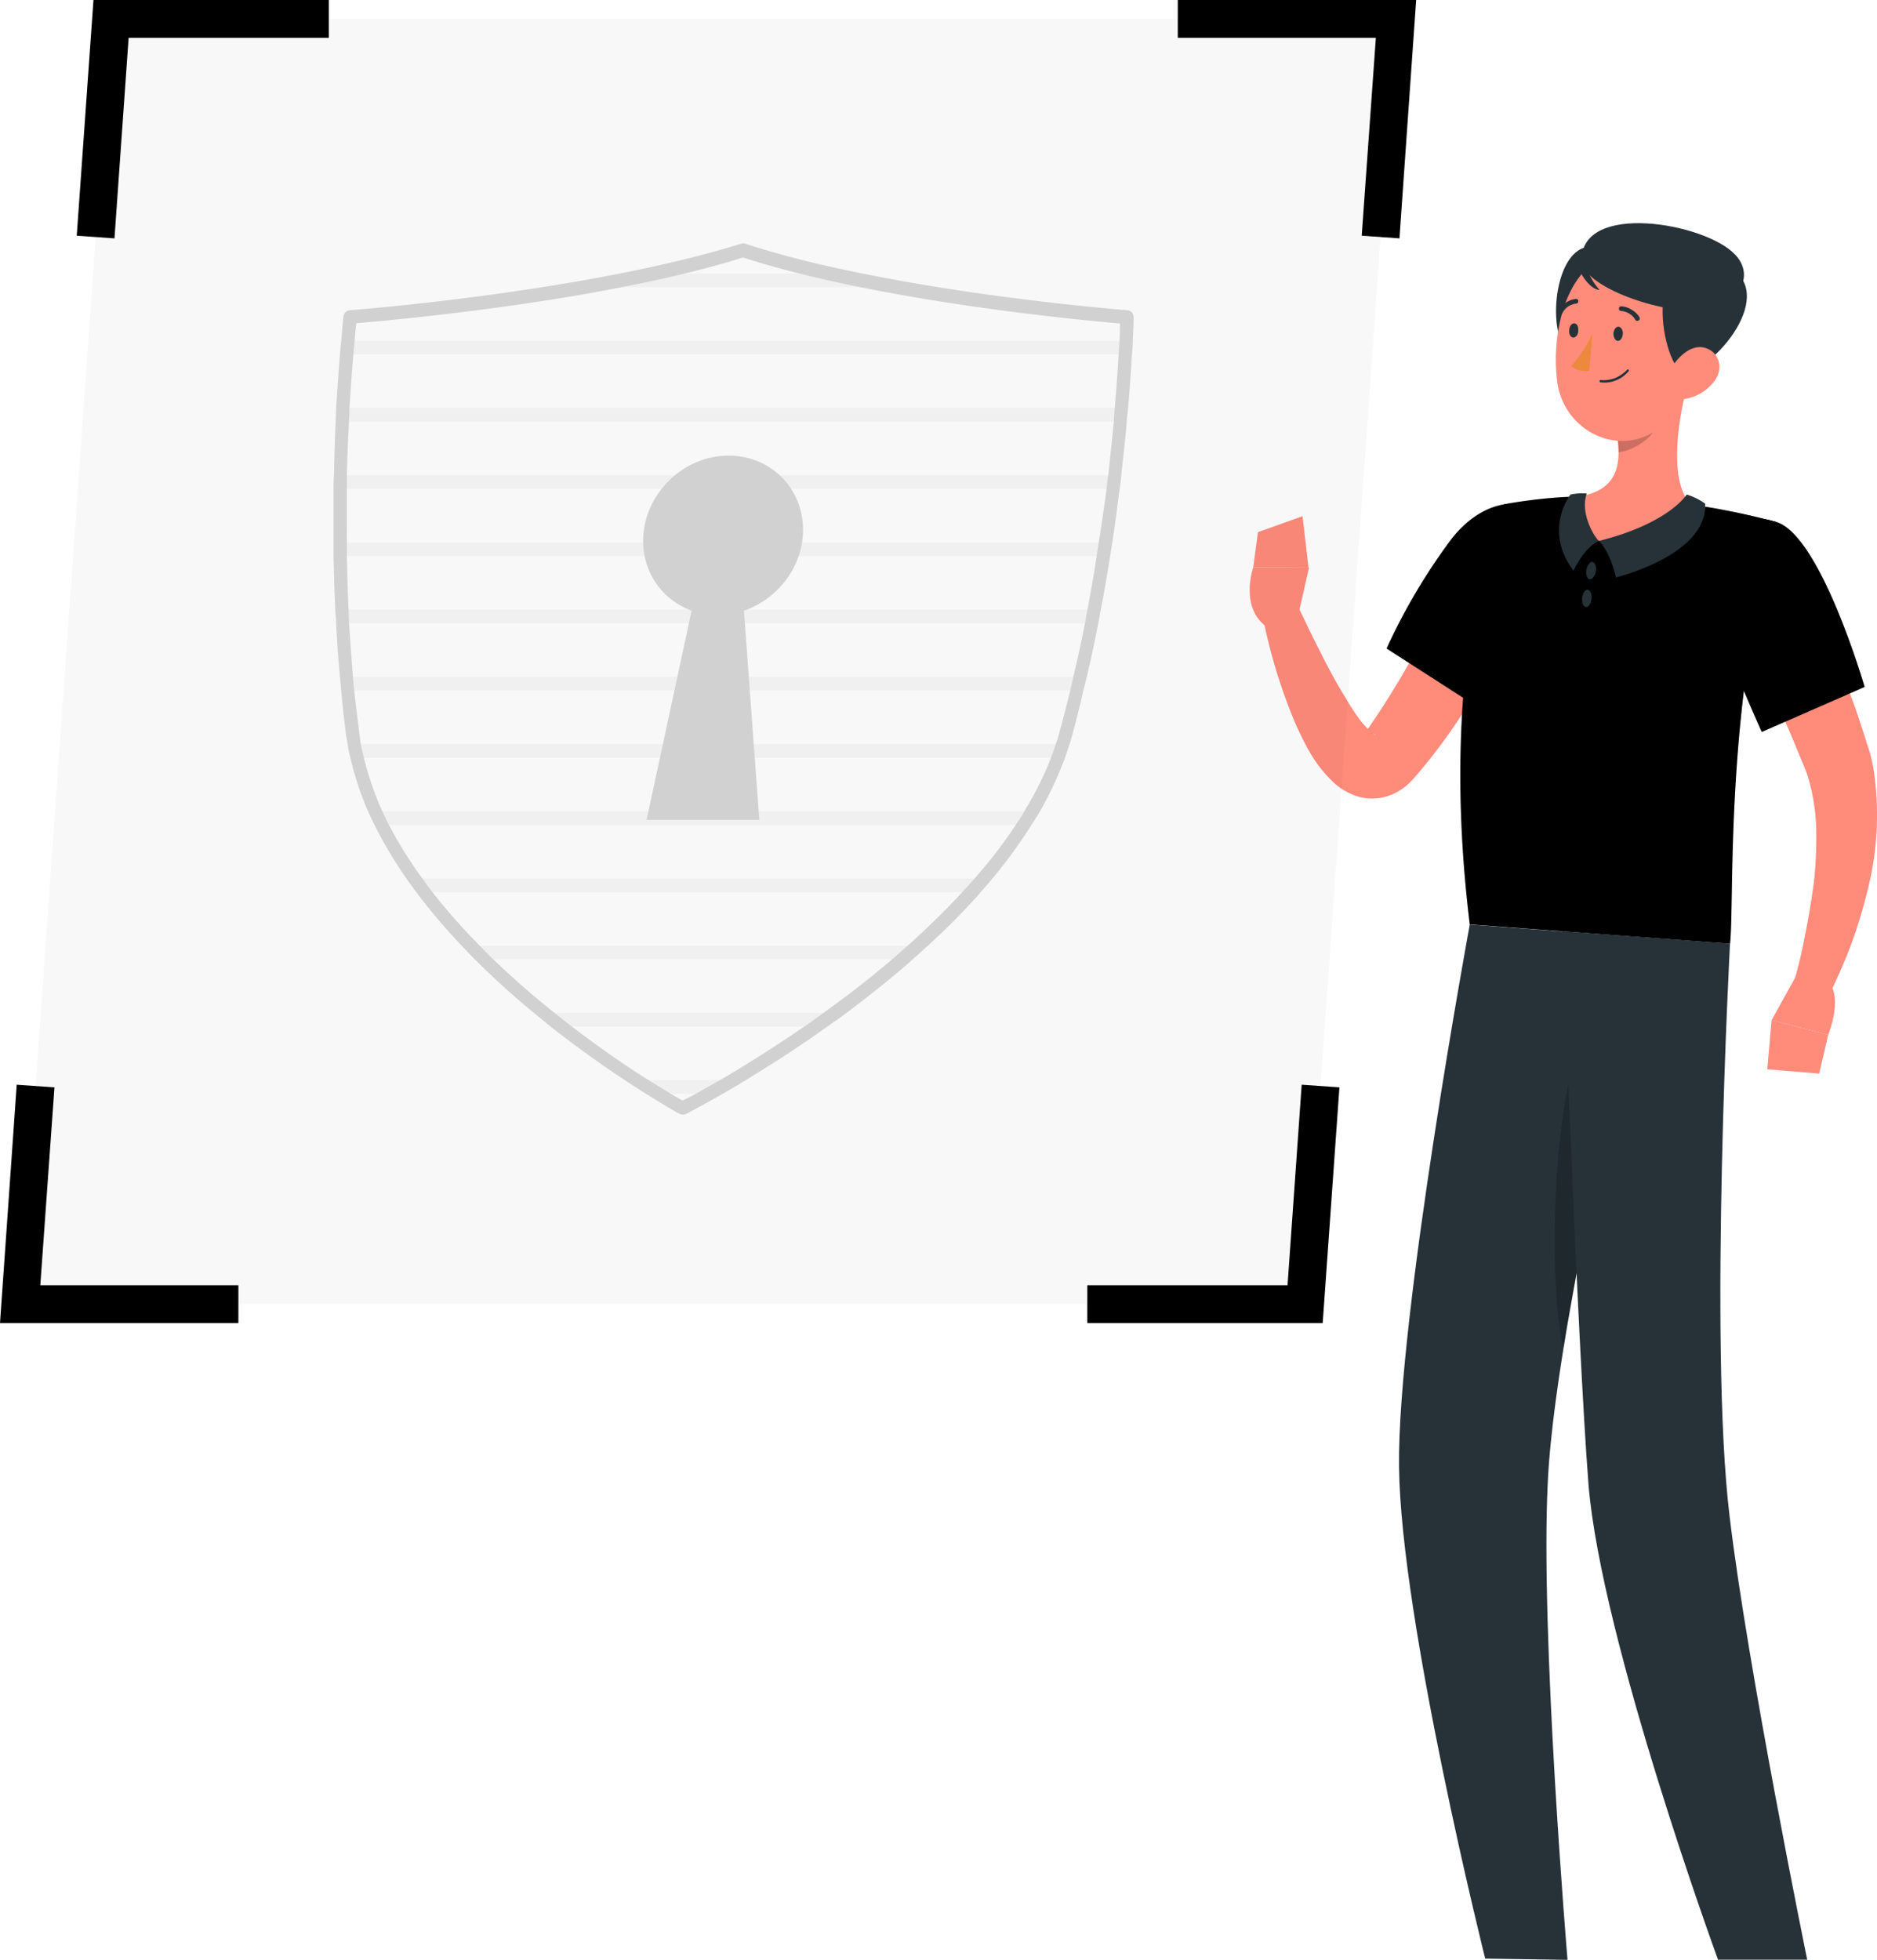 <svg xmlns="http://www.w3.org/2000/svg" width="437.782" height="457.01" viewBox="0 0 437.782 457.01">
  <g id="Group_99926" data-name="Group 99926" transform="translate(-11270 -684)">
    <path id="Path_190433" data-name="Path 190433" d="M11629,817.5a255.061,255.061,0,0,1-12,23.345c-2.2,3.783-4.5,7.537-7,11.22a123.928,123.928,0,0,1-8.1,10.893l-1.1,1.332-.6.665c-.2.227-.3.4-.7.808a13.607,13.607,0,0,1-6,3.938,11.85,11.85,0,0,1-8.3-.524,14.828,14.828,0,0,1-4.7-3.244,30.137,30.137,0,0,1-5-6.516c-1.2-2.048-2.2-4.157-3.2-6.318a125.719,125.719,0,0,1-7.8-25.442l8.1-2.535c1.8,3.711,3.6,7.55,5.5,11.205,1.8,3.654,3.8,7.309,5.9,10.666a46.785,46.785,0,0,0,3.1,4.746,18.307,18.307,0,0,0,3.2,3.343c.4.326.7.4.5.255a2.008,2.008,0,0,0-.7-.241,3.28,3.28,0,0,0-1.3.1c-.9.269-1,.468-.9.284l1.6-2.168A207.548,207.548,0,0,0,11602,832.5c3.9-7.239,7.7-14.8,11.2-22.127Z" fill="#ff8b7b"/>
    <path id="Path_190434" data-name="Path 190434" d="M11633.7,810.371c3,10.426-18.5,38.857-18.5,38.857l-21.8-14a139.831,139.831,0,0,1,15.1-25.5C11617.4,798.3,11630.3,798.925,11633.7,810.371Z"/>
    <path id="Path_190435" data-name="Path 190435" d="M11633.7,810.371c3,10.426-18.5,38.857-18.5,38.857l-21.8-14a139.831,139.831,0,0,1,15.1-25.5C11617.4,798.3,11630.3,798.925,11633.7,810.371Z" opacity="0.2"/>
    <path id="Path_190436" data-name="Path 190436" d="M11620.4,822.612c-4.5,1.912-11,12.749-14.5,20.682l9.3,5.935a170.912,170.912,0,0,0,13.8-21.758C11626.1,824.269,11622.8,821.606,11620.4,822.612Z" opacity="0.2"/>
    <path id="Path_190437" data-name="Path 190437" d="M11572.4,829.2l2.9-12.82-13-.1s-3.4,9.633,3.5,14.166Z" fill="#ff8b7b"/>
    <path id="Path_190438" data-name="Path 190438" d="M11573.8,804.365l-10.4,3.726-1.1,8.188,12.9.1Z" fill="#ff8b7b"/>
    <path id="Path_190439" data-name="Path 190439" d="M11684.4,805.754c-12.3,43.191-9.8,89.031-10.9,98.31-8.9-.638-42.4-3.145-60.7-4.505-7.9-64.723,8-97.97,8-97.97s3.9-.751,9.2-1.3c1.7-.17,3.5-.312,5.3-.411,1.1,0,2.1-.1,3.2-.113a228.445,228.445,0,0,1,25.8,1.912c1.6.2,3.2.453,4.8.708s2.9.525,4.3.794C11679.6,804.408,11684.4,805.754,11684.4,805.754Z"/>
    <path id="Path_190440" data-name="Path 190440" d="M11684.4,805.754c-12.3,43.191-9.8,89.031-10.9,98.31-8.9-.638-42.4-3.145-60.7-4.505-7.9-64.723,8-97.97,8-97.97s3.9-.751,9.2-1.3c1.7-.17,3.5-.312,5.3-.411,1.1,0,2.1-.1,3.2-.113a228.445,228.445,0,0,1,25.8,1.912c1.6.2,3.2.453,4.8.708s2.9.525,4.3.794C11679.6,804.408,11684.4,805.754,11684.4,805.754Z" opacity="0.2"/>
    <path id="Path_190441" data-name="Path 190441" d="M11671.4,824.283c-1.1,4.179.2,23.246,4.5,27.949.6-6.1,1.5-12.48,2.5-19Z" opacity="0.2"/>
    <path id="Path_190442" data-name="Path 190442" d="M11663.9,772.406c-2.3,8.174-5,23.26.4,29.224-4.9,4.151-11.2,8.882-21,8.5-9.9-.382-7.7-7.082-4.8-10.411,9.4-1.53,9.7-8.415,8.5-14.973Z" fill="#ff8b7b"/>
    <path id="Path_190443" data-name="Path 190443" d="M11663.4,799.322s-4.1,6.729-20.5,10.823c2.7,2.521,4,8.5,4,8.5s21.4-5.156,20.8-17.2A14.819,14.819,0,0,0,11663.4,799.322Z" fill="#263238"/>
    <path id="Path_190444" data-name="Path 190444" d="M11637,817.1s2.2-5.185,5.9-6.955c-1.7-1.771-4.3-7.083-2.8-11.064a13.441,13.441,0,0,0-3.8.241S11629.8,807.5,11637,817.1Z" fill="#263238"/>
    <path id="Path_190445" data-name="Path 190445" d="M11642.2,817.257c-.2,1.1-.9,1.927-1.5,1.813-.5-.113-.9-1.09-.7-2.2s.9-1.941,1.4-1.828C11642,815.161,11642.4,816.138,11642.2,817.257Z" fill="#263238"/>
    <path id="Path_190446" data-name="Path 190446" d="M11641.2,823.631c-.1,1.134-.7,2-1.3,1.941s-1-1.006-.9-2.125.7-2,1.3-1.94S11641.3,822.512,11641.2,823.631Z" fill="#263238"/>
    <path id="Path_190447" data-name="Path 190447" d="M11657,777.492l-9.9,7.3a23.9,23.9,0,0,1,.4,4.632c3.6-.255,8.8-3.768,9.4-7.437A13.544,13.544,0,0,0,11657,777.492Z" opacity="0.2"/>
    <path id="Path_190448" data-name="Path 190448" d="M11641.1,741.54c-8.8-.2-10.6,21.164-4.9,24.89C11642,770.155,11657.7,741.9,11641.1,741.54Z" fill="#263238"/>
    <path id="Path_190449" data-name="Path 190449" d="M11665.8,760.04c-1.5,11.177-1.9,17.807-8,23.147-9.2,8.032-22.6,1.856-24.5-9.548-1.6-10.27,1.1-26.829,12.5-30.484a15.206,15.206,0,0,1,19.1,9.182A14.511,14.511,0,0,1,11665.8,760.04Z" fill="#ff8b7b"/>
    <path id="Path_190450" data-name="Path 190450" d="M11664.2,770.989c-5.7,2.989-12.2-27.949,2.8-26.334C11685.9,746.666,11675.5,765.025,11664.2,770.989Z" fill="#263238"/>
    <path id="Path_190451" data-name="Path 190451" d="M11638.9,744.586c0,6.927,22.5,13.812,30.2,11.446s9.7-8.5,5.5-12.749C11667.6,735.959,11638.9,731.016,11638.9,744.586Z" fill="#263238"/>
    <path id="Path_190452" data-name="Path 190452" d="M11639.9,745.494a13.039,13.039,0,0,0,3.2,6.12c-2-.114-4-2.961-4.7-4.618C11637.8,745.338,11639.9,745.494,11639.9,745.494Z" fill="#263238"/>
    <path id="Path_190453" data-name="Path 190453" d="M11669.9,772.8a10.823,10.823,0,0,1-7,4.249c-3.7.539-5.1-2.918-3.6-6.176,1.3-2.932,4.8-6.743,8.3-5.779S11672,769.983,11669.9,772.8Z" fill="#ff8b7b"/>
    <path id="Path_190454" data-name="Path 190454" d="M11616.4,1140.72l19.2.29s-6.4-76.05-4.6-111.44c.5-10.76,2.6-25.82,5.5-41.957,3.6-20.342,5.3-28.445,9.9-54.141,3.3-18.331,6.3-30.9,6.3-30.9l-39.9-2.974s-16.9,91.623-16.5,126.368C11596.7,1062,11616.4,1140.72,11616.4,1140.72Z" fill="#263238"/>
    <path id="Path_190455" data-name="Path 190455" d="M11638.7,926.812c-7.2,17.849-7.3,59.666-4,71.438.5-3.485,1.1-7.083,1.8-10.681,3.6-20.342,5.3-28.445,9.9-54.141.1-.51.2-1.006.3-1.5A28.98,28.98,0,0,0,11638.7,926.812Z" opacity="0.2"/>
    <path id="Path_190456" data-name="Path 190456" d="M11634.4,901.158s3.5,95.888,6.1,129.092c3,36.38,30.2,110.72,30.2,110.72h20.8s-13.9-68-18.1-103.41c-4.9-40.231.1-133.526.1-133.526Z" fill="#263238"/>
    <path id="Path_190457" data-name="Path 190457" d="M11648.5,761.91c-.1.92-.6,1.629-1.2,1.572s-1-.822-1-1.728c.1-.907.6-1.615,1.2-1.572S11648.6,761.074,11648.5,761.91Z" fill="#263238"/>
    <path id="Path_190458" data-name="Path 190458" d="M11638.1,761.145c0,.92-.6,1.614-1.2,1.572s-1-.822-.9-1.728c0-.907.6-1.629,1.2-1.587S11638.2,760.224,11638.1,761.145Z" fill="#263238"/>
    <path id="Path_190459" data-name="Path 190459" d="M11641.4,761.84a32.339,32.339,0,0,1-4.9,7.508,4.366,4.366,0,0,0,2,1.031,5.073,5.073,0,0,0,2.2.1Z" fill="#ed893e"/>
    <path id="Path_190460" data-name="Path 190460" d="M11644.5,773.214a7.209,7.209,0,0,0,2.9-.742,6.972,6.972,0,0,0,2.4-1.865c.1-.025.1-.055.1-.087v-.208c0-.033,0-.062-.1-.087,0-.048-.1-.075-.2-.075,0,0-.1.027-.1.075a8.239,8.239,0,0,1-2.8,1.929,7.431,7.431,0,0,1-3.4.465.752.752,0,0,0-.2.063v.177c-.1.036,0,.072,0,.106v.093c0,.028.1.051.1.068s.1.027.1.031A9.264,9.264,0,0,0,11644.5,773.214Z" fill="#263238"/>
    <path id="Path_190461" data-name="Path 190461" d="M11651.9,758.807a.671.671,0,0,0,.3-.085c.1-.037.1-.086.2-.144v-.191c.1-.069.1-.14,0-.209v-.193a5.532,5.532,0,0,0-1.9-1.8,4.92,4.92,0,0,0-2.4-.752.668.668,0,0,0-.4.157.77.77,0,0,0,0,.761.67.67,0,0,0,.4.158,4.242,4.242,0,0,1,1.9.628,3.672,3.672,0,0,1,1.4,1.426c.1.088.1.158.2.2A.527.527,0,0,0,11651.9,758.807Z" fill="#263238"/>
    <path id="Path_190462" data-name="Path 190462" d="M11634,757.265c.1-.007.1-.035.2-.081s.2-.111.2-.188a4.556,4.556,0,0,1,1.3-1.5,4.949,4.949,0,0,1,1.9-.714c.1,0,.2-.021.2-.051.1-.031.1-.074.2-.127,0-.053.1-.114.1-.181v-.41a.171.171,0,0,1-.1-.169c-.1-.048-.2-.084-.2-.108a.9.9,0,0,0-.2-.03,5.235,5.235,0,0,0-2.4.874,5.314,5.314,0,0,0-1.7,1.86.193.193,0,0,0-.1.2v.21c0,.069.1.133.1.189.1.056.1.1.2.138A.644.644,0,0,0,11634,757.265Z" fill="#263238"/>
    <path id="Path_190463" data-name="Path 190463" d="M11687.3,812.836c4,7.961,7.5,15.922,10.8,24.082,1.6,4.079,3.2,8.23,4.7,12.409.7,2.11,1.4,4.249,2.1,6.346l.5,1.6.6,1.841c.4,1.261.6,2.522.9,3.768a70.984,70.984,0,0,1-1.3,28.657,118.251,118.251,0,0,1-4,13.089c-.8,2.125-1.7,4.25-2.6,6.276s-1.8,4.065-3,6.19l-7.8-3.4a118.783,118.783,0,0,0,2.9-12.111c.8-4.066,1.5-8.174,2-12.225a95.719,95.719,0,0,0,.5-11.984,46.232,46.232,0,0,0-1.6-11.092,21.4,21.4,0,0,0-.8-2.507c-.2-.411-.3-.751-.5-1.247l-.6-1.416-2.4-5.823c-1.7-3.909-3.5-7.776-5.2-11.672l-10.7-23.274Z" fill="#ff8b7b"/>
    <path id="Path_190464" data-name="Path 190464" d="M11684.4,805.753c10.3,3.259,20.5,38.432,20.5,38.432l-24,10.5s-7.7-17-12.2-30.315C11663.8,809.847,11671.8,801.815,11684.4,805.753Z"/>
    <path id="Path_190465" data-name="Path 190465" d="M11684.4,805.753c10.3,3.259,20.5,38.432,20.5,38.432l-24,10.5s-7.7-17-12.2-30.315C11663.8,809.847,11671.8,801.815,11684.4,805.753Z" opacity="0.2"/>
    <path id="Path_190466" data-name="Path 190466" d="M11688.8,911.783l-5.6,10.1,13.2,3.428s4-9.788-.7-12.9Z" fill="#ff8b7b"/>
    <path id="Path_190467" data-name="Path 190467" d="M11682.2,933.341l12.1,1.006,2.1-9.038-13.2-3.428Z" fill="#ff8b7b"/>
    <path id="Path_190468" data-name="Path 190468" d="M11574.4,988.109h-299.7l21.2-299.7h299.7Z" opacity="0.03"/>
    <path id="Path_190469" data-name="Path 190469" d="M11296.7,739.586l-8.8-.623,3.9-54.963h54.9v8.811H11300Z"/>
    <path id="Path_190470" data-name="Path 190470" d="M11325.6,992.513H11270l3.9-55.572,8.8.624-3.3,46.137h46.2Z"/>
    <path id="Path_190471" data-name="Path 190471" d="M11596.4,739.586l-8.8-.623,3.3-46.152h-46.2V684h55.6Z"/>
    <path id="Path_190472" data-name="Path 190472" d="M11578.5,992.513h-54.9V983.7h46.7l3.3-46.761,8.8.624Z"/>
    <g id="Group_99925" data-name="Group 99925" opacity="0.16">
      <path id="Path_190473" data-name="Path 190473" d="M11429.2,943.911a1.66,1.66,0,0,1-.7-.184c-.1,0-2.2-1.19-5.7-3.343-1.4-.893-3.2-1.984-5.1-3.216-6.2-4.009-12.1-8.23-17.7-12.551-1.4-1.048-2.7-2.125-4-3.23a183.354,183.354,0,0,1-14.1-12.55c-1.1-1.077-2.2-2.154-3.2-3.258a141.327,141.327,0,0,1-10.9-12.594c-.8-1.062-1.6-2.153-2.4-3.258a102.2,102.2,0,0,1-7.7-12.65c-.5-1.062-1.1-2.181-1.6-3.3a71.264,71.264,0,0,1-4.3-12.749,27.067,27.067,0,0,1-.7-3.315c-.1-.794-.3-1.629-.4-2.451-.4-3.244-.8-6.544-1.1-10.114-.1-1.063-.2-2.139-.3-3.2-.4-4.249-.7-8.4-.9-12.536v-.34c0-.935-.2-1.87-.2-2.833-.2-4.08-.3-8.287-.4-12.509V798c0-1.076,0-2.153.1-3.215.1-4.618.2-8.825.4-12.508v-.241c0-1.02.1-2.012.1-2.989.3-4.562.6-8.882.9-12.508.1-1.233.2-2.281.3-3.216.3-3.57.5-5.567.5-5.567a1.8,1.8,0,0,1,.5-.969,1.641,1.641,0,0,1,1-.448c.2,0,26.4-2.025,54.2-6.927,5.7-.991,11.1-2.068,16.3-3.187,7.6-1.672,14.6-3.485,20.8-5.4a1.4,1.4,0,0,1,.9,0c5.9,1.926,12.6,3.74,20,5.4q7.651,1.7,15.9,3.187c27.1,4.9,53,6.913,53.3,6.927a1.828,1.828,0,0,1,1,.511,2.013,2.013,0,0,1,.4,1.076s0,1.983-.2,5.567c0,.949-.1,2.026-.2,3.215-.2,3.641-.5,7.962-.9,12.509-.1.906-.2,1.813-.3,2.762v.468c-.3,3.7-.8,7.9-1.3,12.494-.1,1.09-.2,2.153-.4,3.229-.5,3.854-1,8.061-1.7,12.495l-.5,3.2c-.7,4.25-1.4,8.5-2.2,12.522-.2.907-.3,1.828-.5,2.749l-.1.481c-.8,4.108-1.7,8.33-2.7,12.509l-.8,3.229c-.8,3.57-1.7,6.871-2.5,10.1-.3.836-.5,1.658-.8,2.479-.4,1.2-.7,2.281-1.1,3.3a84.754,84.754,0,0,1-6.1,12.749c-.7,1.091-1.4,2.2-2.1,3.272a113.118,113.118,0,0,1-9.4,12.622c-.9,1.091-1.9,2.181-2.8,3.244a163.017,163.017,0,0,1-12.7,12.579q-1.8,1.644-3.6,3.23c-4.8,4.136-10.1,8.343-15.8,12.536-1.6,1.105-3.1,2.182-4.6,3.23-6.1,4.321-12.7,8.5-19.4,12.537-2.1,1.232-4,2.323-5.6,3.215-3.8,2.139-6.1,3.287-6.1,3.329A2.034,2.034,0,0,1,11429.2,943.911Zm-76.1-184.536c-.1.935-.3,2.351-.4,4.249q-.151,1.4-.3,3.1c-.3,3.683-.6,7.975-.9,12.522,0,.963-.1,1.941-.1,2.961v.241c-.2,3.654-.4,7.833-.5,12.423V813.7c.1,4.179.2,8.358.4,12.395,0,.935.1,1.856.1,2.833v.425c.3,4.094.6,8.273.9,12.409q.151,1.594.3,3.187c.4,3.528.8,6.814,1.2,10.016.1.779.2,1.558.3,2.323.2,1.161.5,2.167.7,3.13a73.576,73.576,0,0,0,4.1,12.183c.5,1.062,1,2.125,1.5,3.145a97.417,97.417,0,0,0,7.5,12.267c.8,1.063,1.5,2.125,2.3,3.159a138.5,138.5,0,0,0,10.7,12.338c1,1.077,2.1,2.139,3.1,3.188,4.2,4.065,8.8,8.216,13.9,12.352,1.4,1.091,2.7,2.153,4,3.2,5.5,4.249,11.3,8.428,17.4,12.38,1.9,1.219,3.7,2.295,5.1,3.173,2.3,1.417,3.9,2.352,4.8,2.834,1-.5,2.9-1.417,5.3-2.834,1.6-.892,3.5-1.969,5.6-3.2,6.6-3.952,13-8.117,19.2-12.4,1.4-1.034,2.9-2.1,4.4-3.2,5.7-4.137,10.9-8.287,15.6-12.367,1.2-1.048,2.4-2.111,3.6-3.2,4.3-3.906,8.5-8.029,12.4-12.353,1-1.048,1.9-2.1,2.8-3.159a109.158,109.158,0,0,0,9.3-12.3,26.475,26.475,0,0,0,1.9-3.159,70.991,70.991,0,0,0,6-12.239c.4-.977.7-2,1.1-3.145a20.813,20.813,0,0,0,.7-2.351c.9-3.2,1.7-6.474,2.6-10.015.2-1.063.5-2.125.7-3.187,1-4.151,1.9-8.33,2.7-12.41l.1-.495a25.742,25.742,0,0,1,.5-2.72c.7-4.023,1.5-8.2,2.1-12.423l.5-3.188c.7-4.4,1.3-8.584,1.8-12.423.1-1.062.2-2.111.4-3.159.5-4.59.9-8.769,1.3-12.452V781.8c.1-.935.1-1.856.2-2.748.4-4.505.7-8.8.9-12.409.1-1.19.1-2.253.2-3.2.1-1.728.1-3.088.1-4.009-5.9-.51-28.5-2.592-52-6.842-5.6-1.005-11-2.082-16-3.215-7.3-1.643-14-3.428-19.9-5.327-6.1,1.9-13,3.684-20.5,5.327q-7.95,1.7-16.5,3.215C11381.9,756.825,11358.7,758.907,11353.1,759.375Z"/>
      <path id="Path_190474" data-name="Path 190474" d="M11451.1,821.742c7.7-7.384,8.3-19.152,1.4-26.283s-18.7-6.927-26.3.458c-7.7,7.384-8.3,19.151-1.4,26.283S11443.5,829.127,11451.1,821.742Z"/>
      <path id="Path_190475" data-name="Path 190475" d="M11442.7,815.316h-9l-12.9,59.865h26.3Z"/>
      <g id="Group_99924" data-name="Group 99924" opacity="0.2">
        <path id="Path_190476" data-name="Path 190476" d="M11479.4,750.987h-73.3c5.4-.963,10.9-2.025,16.3-3.215h41.1Q11471.45,749.557,11479.4,750.987Z"/>
        <path id="Path_190477" data-name="Path 190477" d="M11532.4,766.655h-181.6c.1-1.19.2-2.252.3-3.215h181.5C11532.6,764.4,11532.5,765.465,11532.4,766.655Z"/>
        <path id="Path_190478" data-name="Path 190478" d="M11531.5,779.1c0,1.048-.1,2.125-.2,3.23h-181.5c0-1.1.1-2.182.2-3.23Z"/>
        <path id="Path_190479" data-name="Path 190479" d="M11529.9,794.785c-.1,1.063-.2,2.139-.4,3.216h-180.2c0-1.077,0-2.153.1-3.216Z"/>
        <path id="Path_190480" data-name="Path 190480" d="M11527.8,810.467c-.2,1.062-.3,2.125-.5,3.2h-178v-3.2Z"/>
        <path id="Path_190481" data-name="Path 190481" d="M11525.2,826.137l-.6,3.216h-174.7c0-1.077-.1-2.154-.1-3.216Z"/>
        <path id="Path_190482" data-name="Path 190482" d="M11521.9,841.819l-.8,3.2h-170c-.1-1.062-.2-2.139-.3-3.2Z"/>
        <path id="Path_190483" data-name="Path 190483" d="M11517.8,857.485c-.3,1.076-.7,2.153-1.1,3.215h-163.4c-.2-1.062-.5-2.139-.6-3.215Z"/>
        <path id="Path_190484" data-name="Path 190484" d="M11510.7,873.151c-.6,1.076-1.3,2.167-2,3.215h-149.6c-.5-1.048-1-2.139-1.5-3.215Z"/>
        <path id="Path_190485" data-name="Path 190485" d="M11499.4,888.832c-1,1.077-1.9,2.153-2.9,3.2H11369c-.8-1.049-1.6-2.125-2.3-3.2Z"/>
        <path id="Path_190486" data-name="Path 190486" d="M11484,904.5c-1.2,1.091-2.4,2.168-3.6,3.216H11383c-1.1-1.048-2.2-2.125-3.2-3.216Z"/>
        <path id="Path_190487" data-name="Path 190487" d="M11464.7,920.166c-1.5,1.1-3,2.182-4.5,3.216H11401c-1.3-1.034-2.7-2.111-4.1-3.216Z"/>
        <path id="Path_190488" data-name="Path 190488" d="M11440.9,935.85c-2.1,1.232-4,2.309-5.6,3.2h-11.6c-1.5-.892-3.2-1.969-5.2-3.2Z"/>
      </g>
    </g>
  </g>
</svg>
